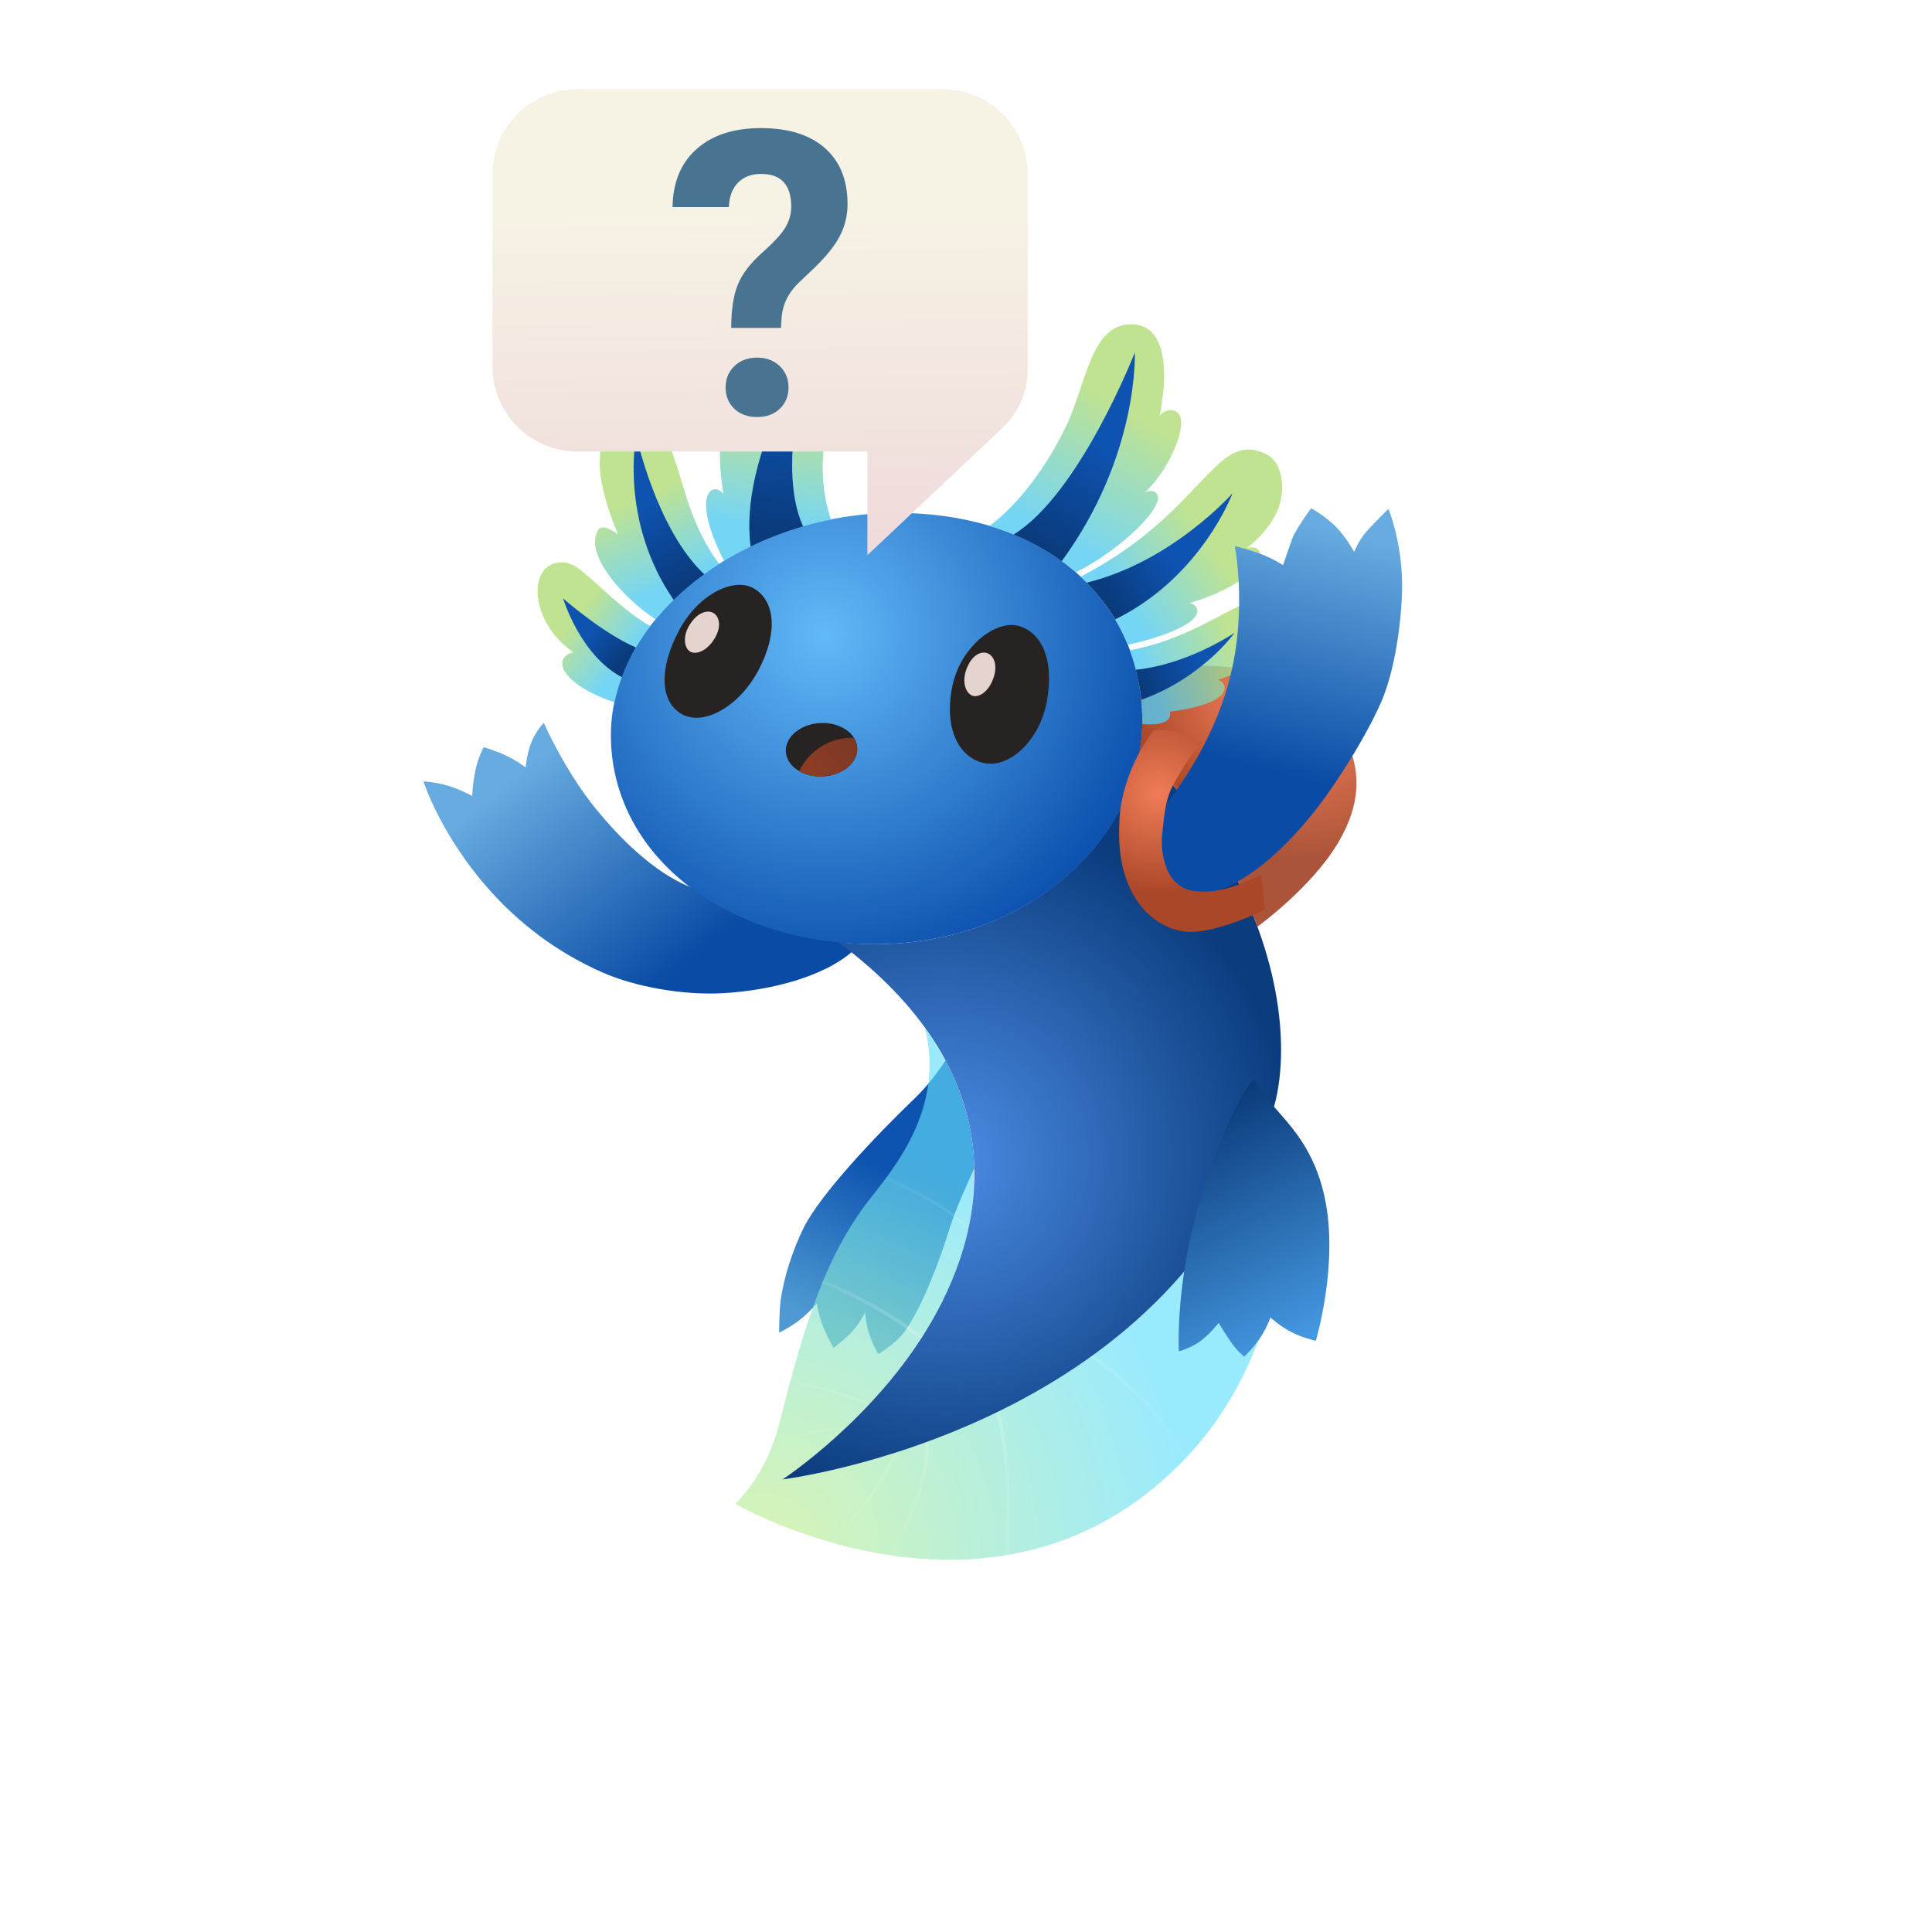 <svg stroke-miterlimit="10" style="fill-rule:nonzero;clip-rule:evenodd;stroke-linecap:round;stroke-linejoin:round" viewBox="0 0 1134 1134" xml:space="preserve" xmlns="http://www.w3.org/2000/svg" xmlns:vectornator="http://vectornator.io">
  <defs>
    <filter color-interpolation-filters="sRGB" filterUnits="userSpaceOnUse" height="1203.52" id="b" width="1203.52" x="-32.49" y="-32.799">
      <feDropShadow dx="2.27" dy="1.961" flood-color="#0a1e3b" flood-opacity=".397" in="SourceGraphic" result="Shadow" stdDeviation="13.904"/>
    </filter>
    <filter color-interpolation-filters="sRGB" filterUnits="userSpaceOnUse" height="241.739" id="d" width="183.961" x="424.863" y="589.781">
      <feDropShadow dx="2.27" dy="1.961" flood-color="#0a1e3b" flood-opacity=".397" in="SourceGraphic" result="Shadow" stdDeviation="13.904"/>
    </filter>
    <filter color-interpolation-filters="sRGB" filterUnits="userSpaceOnUse" height="381.327" id="f" width="390.742" x="399.022" y="570.906">
      <feDropShadow dx="2.27" dy="1.961" flood-color="#0a1e3b" flood-opacity=".397" in="SourceGraphic" result="Shadow" stdDeviation="13.904"/>
    </filter>
    <filter color-interpolation-filters="sRGB" filterUnits="userSpaceOnUse" height="291.989" id="h" width="334.802" x="399.022" y="657.812">
      <feDropShadow dx="2.27" dy="1.961" flood-color="#0a1e3b" flood-opacity=".397" in="SourceGraphic" result="Shadow" stdDeviation="13.904"/>
    </filter>
    <filter color-interpolation-filters="sRGB" filterUnits="userSpaceOnUse" height="228.338" id="j" width="321.075" x="216.065" y="391.546">
      <feDropShadow dx="2.27" dy="1.961" flood-color="#0a1e3b" flood-opacity=".397" in="SourceGraphic" result="Shadow" stdDeviation="13.904"/>
    </filter>
    <filter color-interpolation-filters="sRGB" filterUnits="userSpaceOnUse" height="497.314" id="l" width="362.155" x="426.804" y="407.769">
      <feDropShadow dx="2.27" dy="1.961" flood-color="#0a1e3b" flood-opacity=".397" in="SourceGraphic" result="Shadow" stdDeviation="13.904"/>
    </filter>
    <filter color-interpolation-filters="sRGB" filterUnits="userSpaceOnUse" height="322.667" id="n" width="381.456" x="326.077" y="268.262">
      <feDropShadow dx="2.27" dy="1.961" flood-color="#0a1e3b" flood-opacity=".397" in="SourceGraphic" result="Shadow" stdDeviation="13.904"/>
    </filter>
    <filter color-interpolation-filters="sRGB" filterUnits="userSpaceOnUse" height="233.052" id="p" width="157.987" x="659.317" y="600">
      <feDropShadow dx="2.27" dy="1.961" flood-color="#0a1e3b" flood-opacity=".397" in="SourceGraphic" result="Shadow" stdDeviation="13.904"/>
    </filter>
    <filter color-interpolation-filters="sRGB" filterUnits="userSpaceOnUse" height="228.302" id="r" width="218.26" x="621.866" y="411.156">
      <feDropShadow dx="2.27" dy="1.961" flood-color="#0a1e3b" flood-opacity=".397" in="SourceGraphic" result="Shadow" stdDeviation="13.904"/>
    </filter>
    <filter color-interpolation-filters="sRGB" filterUnits="userSpaceOnUse" height="222.597" id="t" width="198.642" x="634.585" y="358.025">
      <feDropShadow dx="2.27" dy="1.961" flood-color="#0a1e3b" flood-opacity=".397" in="SourceGraphic" result="Shadow" stdDeviation="13.904"/>
    </filter>
    <filter color-interpolation-filters="sRGB" filterUnits="userSpaceOnUse" height="151.665" id="w" width="135.711" x="280.781" y="295.3">
      <feDropShadow dx="0" dy="0" flood-color="#b4d492" flood-opacity=".599" in="SourceGraphic" result="Shadow" stdDeviation="13.904"/>
    </filter>
    <filter color-interpolation-filters="sRGB" filterUnits="userSpaceOnUse" height="196.142" id="y" width="142.391" x="314.507" y="202.261">
      <feDropShadow dx="0" dy="0" flood-color="#b4d492" flood-opacity=".599" in="SourceGraphic" result="Shadow" stdDeviation="13.904"/>
    </filter>
    <filter color-interpolation-filters="sRGB" filterUnits="userSpaceOnUse" height="212.817" id="A" width="147.885" x="379.663" y="151.211">
      <feDropShadow dx="0" dy="0" flood-color="#b4d492" flood-opacity=".599" in="SourceGraphic" result="Shadow" stdDeviation="13.904"/>
    </filter>
    <filter color-interpolation-filters="sRGB" filterUnits="userSpaceOnUse" height="215.093" id="C" width="182.101" x="545.971" y="155.591">
      <feDropShadow dx="0" dy="0" flood-color="#b4d492" flood-opacity=".599" in="SourceGraphic" result="Shadow" stdDeviation="13.904"/>
    </filter>
    <filter color-interpolation-filters="sRGB" filterUnits="userSpaceOnUse" height="184.083" id="E" width="187.854" x="599.44" y="229.07">
      <feDropShadow dx="0" dy="0" flood-color="#b4d492" flood-opacity=".599" in="SourceGraphic" result="Shadow" stdDeviation="13.904"/>
    </filter>
    <filter color-interpolation-filters="sRGB" filterUnits="userSpaceOnUse" height="144.096" id="G" width="166.721" x="628.315" y="315.866">
      <feDropShadow dx="0" dy="0" flood-color="#b4d492" flood-opacity=".599" in="SourceGraphic" result="Shadow" stdDeviation="13.904"/>
    </filter>
    <filter color-interpolation-filters="sRGB" filterUnits="userSpaceOnUse" height="115.739" id="I" width="112.271" x="295.752" y="316.507">
      <feDropShadow dx="0" dy="0" flood-color="#b4d492" flood-opacity=".599" in="SourceGraphic" result="Shadow" stdDeviation="13.904"/>
    </filter>
    <filter color-interpolation-filters="sRGB" filterUnits="userSpaceOnUse" height="165.989" id="K" width="110.97" x="337.146" y="220.913">
      <feDropShadow dx="0" dy="0" flood-color="#b4d492" flood-opacity=".599" in="SourceGraphic" result="Shadow" stdDeviation="13.904"/>
    </filter>
    <filter color-interpolation-filters="sRGB" filterUnits="userSpaceOnUse" height="186.989" id="M" width="106.202" x="405.04" y="168.57">
      <feDropShadow dx="0" dy="0" flood-color="#b4d492" flood-opacity=".599" in="SourceGraphic" result="Shadow" stdDeviation="13.904"/>
    </filter>
    <filter color-interpolation-filters="sRGB" filterUnits="userSpaceOnUse" height="191.989" id="O" width="140.704" x="560.158" y="172.163">
      <feDropShadow dx="0" dy="0" flood-color="#b4d492" flood-opacity=".599" in="SourceGraphic" result="Shadow" stdDeviation="13.904"/>
    </filter>
    <filter color-interpolation-filters="sRGB" filterUnits="userSpaceOnUse" height="143.583" id="Q" width="155.177" x="603.033" y="254.726">
      <feDropShadow dx="0" dy="0" flood-color="#b4d492" flood-opacity=".599" in="SourceGraphic" result="Shadow" stdDeviation="13.904"/>
    </filter>
    <filter color-interpolation-filters="sRGB" filterUnits="userSpaceOnUse" height="108.864" id="S" width="127.552" x="631.877" y="336.632">
      <feDropShadow dx="0" dy="0" flood-color="#b4d492" flood-opacity=".599" in="SourceGraphic" result="Shadow" stdDeviation="13.904"/>
    </filter>
    <filter color-interpolation-filters="sRGB" filterUnits="userSpaceOnUse" height="297.683" id="V" width="222.479" x="637.51" y="265.52">
      <feDropShadow dx="2.27" dy="1.961" flood-color="#0a1e3b" flood-opacity=".397" in="SourceGraphic" result="Shadow" stdDeviation="13.904"/>
    </filter>
    <filter color-interpolation-filters="sRGB" filterUnits="userSpaceOnUse" height="188.258" id="X" width="155.179" x="624.374" y="395.461">
      <feDropShadow dx="2.27" dy="1.961" flood-color="#0a1e3b" flood-opacity=".397" in="SourceGraphic" result="Shadow" stdDeviation="13.904"/>
    </filter>
    <filter color-interpolation-filters="sRGB" filterUnits="userSpaceOnUse" height="330.421" id="Z" width="371.113" x="263.177" y="26.141">
      <feDropShadow dx="2.608" dy="2.25" flood-color="#000" flood-opacity=".4" in="SourceGraphic" result="Shadow" stdDeviation="11.385"/>
    </filter>
    <linearGradient gradientTransform="rotate(116.898 53.754 509.933) scale(97.36)" gradientUnits="userSpaceOnUse" id="c" x1="0" x2="1" y1="0" y2="0">
      <stop offset="0" stop-color="#0e53b0"/>
      <stop offset="1" stop-color="#4e99d2"/>
    </linearGradient>
    <linearGradient gradientTransform="scale(-148.89 148.89) rotate(-51.898 2.676 4.622)" gradientUnits="userSpaceOnUse" id="i" x1="0" x2="1" y1="0" y2="0">
      <stop offset="0" stop-color="#094ba5"/>
      <stop offset="1" stop-color="#67abe0"/>
    </linearGradient>
    <linearGradient gradientTransform="scale(-152.484) rotate(63.285 1.66 -6.704)" gradientUnits="userSpaceOnUse" id="o" x1="0" x2="1" y1="0" y2="0">
      <stop offset="0" stop-color="#479ce5"/>
      <stop offset="1" stop-color="#0c3c7c"/>
    </linearGradient>
    <linearGradient gradientTransform="scale(110.767) rotate(54.272 -1.261 8.453)" gradientUnits="userSpaceOnUse" id="q" x1="0" x2="1" y1="0" y2="0">
      <stop offset="0" stop-color="#0e53b0"/>
      <stop offset="1" stop-color="#4e99d2"/>
    </linearGradient>
    <linearGradient gradientTransform="scale(41.132) rotate(38.096 -8.708 16.265)" gradientUnits="userSpaceOnUse" id="v" x1="0" x2="1" y1="0" y2="0">
      <stop offset="0" stop-color="#b0dc75"/>
      <stop offset=".913" stop-color="#53cbf2"/>
    </linearGradient>
    <linearGradient gradientTransform="rotate(65.886 -37.742 435.084) scale(59.58)" gradientUnits="userSpaceOnUse" id="x" x1="0" x2="1" y1="0" y2="0">
      <stop offset="0" stop-color="#b0dc75"/>
      <stop offset=".913" stop-color="#53cbf2"/>
    </linearGradient>
    <linearGradient gradientTransform="scale(-75.447) rotate(-84.485 -4.803 1.767)" gradientUnits="userSpaceOnUse" id="z" x1="0" x2="1" y1="0" y2="0">
      <stop offset="0" stop-color="#b0dc75"/>
      <stop offset=".913" stop-color="#53cbf2"/>
    </linearGradient>
    <linearGradient gradientTransform="rotate(120.97 262.312 305.488) scale(94.189)" gradientUnits="userSpaceOnUse" id="B" x1="0" x2="1" y1="0" y2="0">
      <stop offset="0" stop-color="#b0dc75"/>
      <stop offset=".913" stop-color="#53cbf2"/>
    </linearGradient>
    <linearGradient gradientTransform="rotate(145.66 304.75 265.477) scale(66.72)" gradientUnits="userSpaceOnUse" id="D" x1="0" x2="1" y1="0" y2="0">
      <stop offset="0" stop-color="#b0dc75"/>
      <stop offset=".913" stop-color="#53cbf2"/>
    </linearGradient>
    <linearGradient gradientTransform="scale(-61.53) rotate(-24.066 -20.23 24.592)" gradientUnits="userSpaceOnUse" id="F" x1="0" x2="1" y1="0" y2="0">
      <stop offset="0" stop-color="#b0dc75"/>
      <stop offset=".913" stop-color="#53cbf2"/>
    </linearGradient>
    <linearGradient gradientTransform="rotate(41.795 -315.529 638.945) scale(24.144)" gradientUnits="userSpaceOnUse" id="H" x1="0" x2="1" y1="0" y2="0">
      <stop offset="0" stop-color="#0e53b0"/>
      <stop offset="1" stop-color="#0a3b7d"/>
    </linearGradient>
    <linearGradient gradientTransform="scale(50.375) rotate(63.99 -.96 8.967)" gradientUnits="userSpaceOnUse" id="J" x1="0" x2="1" y1="0" y2="0">
      <stop offset="0" stop-color="#0e53b0"/>
      <stop offset="1" stop-color="#0a3b7d"/>
    </linearGradient>
    <linearGradient gradientTransform="rotate(96.199 125.041 325.905) scale(73.246)" gradientUnits="userSpaceOnUse" id="L" x1="0" x2="1" y1="0" y2="0">
      <stop offset="0" stop-color="#0e53b0"/>
      <stop offset="1" stop-color="#0a3b7d"/>
    </linearGradient>
    <linearGradient gradientTransform="rotate(-58.255 593.671 -389.517) scale(66.956)" gradientUnits="userSpaceOnUse" id="N" x1="0" x2="1" y1="0" y2="0">
      <stop offset="0" stop-color="#0a3b7d"/>
      <stop offset="1" stop-color="#0e53b1"/>
    </linearGradient>
    <linearGradient gradientTransform="rotate(-33.845 903.23 -894.897) scale(41.923)" gradientUnits="userSpaceOnUse" id="P" x1="0" x2="1" y1="0" y2="0">
      <stop offset="0" stop-color="#0a3b7d"/>
      <stop offset="1" stop-color="#0e53b1"/>
    </linearGradient>
    <linearGradient gradientTransform="scale(-36.149) rotate(-21.631 -37.823 45.572)" gradientUnits="userSpaceOnUse" id="R" x1="0" x2="1" y1="0" y2="0">
      <stop offset="0" stop-color="#0e53b0"/>
      <stop offset="1" stop-color="#0a3b7d"/>
    </linearGradient>
    <linearGradient gradientTransform="matrix(-46.217 37.05 -38.472 -44.508 512.301 442.123)" gradientUnits="userSpaceOnUse" id="T" x1="0" x2="1" y1="0" y2="0">
      <stop offset="0" stop-color="#793825"/>
      <stop offset="1" stop-color="#993f24"/>
    </linearGradient>
    <linearGradient gradientTransform="scale(146.593) rotate(-75.405 4.48 -1.696)" gradientUnits="userSpaceOnUse" id="U" x1="0" x2="1" y1="0" y2="0">
      <stop offset="0" stop-color="#094ba5"/>
      <stop offset="1" stop-color="#67abe0"/>
    </linearGradient>
    <linearGradient gradientTransform="matrix(2.444 186.566 -197.306 2.379 546.221 126.557)" gradientUnits="userSpaceOnUse" id="Y" x1="0" x2="1" y1="0" y2="0">
      <stop offset="0" stop-color="#f6f2e4"/>
      <stop offset="1" stop-color="#efdbdb"/>
    </linearGradient>
    <radialGradient cx="0" cy="0" gradientTransform="rotate(-35.699 1635.06 -240.425) scale(253.01)" gradientUnits="userSpaceOnUse" id="e" r="1">
      <stop offset="0" stop-color="#c3ee89"/>
      <stop offset="1" stop-color="#60defe"/>
    </radialGradient>
    <radialGradient cx="0" cy="0" gradientTransform="rotate(145.27 159.332 489.742) scale(139.145)" gradientUnits="userSpaceOnUse" id="g" r="1">
      <stop offset="0" stop-color="#fff"/>
      <stop offset="1" stop-color="#fff" stop-opacity="0"/>
    </radialGradient>
    <radialGradient cx="0" cy="0" gradientTransform="scale(205.041) rotate(3.506 -52.88 45.856)" gradientUnits="userSpaceOnUse" id="k" r="1">
      <stop offset="0" stop-color="#4c8de5"/>
      <stop offset="1" stop-color="#0b3c7e"/>
    </radialGradient>
    <radialGradient cx="0" cy="0" gradientTransform="rotate(45.17 -206.061 767.908) scale(197.053)" gradientUnits="userSpaceOnUse" id="m" r="1">
      <stop offset="0" stop-color="#62b9f8"/>
      <stop offset="1" stop-color="#0e53b0"/>
    </radialGradient>
    <radialGradient cx="0" cy="0" gradientTransform="rotate(78.571 125.67 679.203) scale(83.649)" gradientUnits="userSpaceOnUse" id="s" r="1">
      <stop offset="0" stop-color="#f07c57"/>
      <stop offset="1" stop-color="#ab5439"/>
    </radialGradient>
    <radialGradient cx="0" cy="0" gradientTransform="scale(68.495) rotate(80.676 1.844 9.28)" gradientUnits="userSpaceOnUse" id="u" r="1">
      <stop offset="0" stop-color="#f07c57"/>
      <stop offset="1" stop-color="#aa4728"/>
    </radialGradient>
    <radialGradient cx="0" cy="0" gradientTransform="scale(59.469) rotate(39.23 -5.269 19.952)" gradientUnits="userSpaceOnUse" id="W" r="1">
      <stop offset="0" stop-color="#f07c57"/>
      <stop offset="1" stop-color="#aa4728"/>
    </radialGradient>
  </defs>
  <clipPath id="a">
    <path d="M0 0h1134v1134H0z"/>
  </clipPath>
  <path d="M554.888 622.58c-4.303 6.55-10.414 14.819-18.125 22.219-23.241 22.3-55.544 56.6-65.063 75.906-6.828 13.848-11.588 29.417-13.437 42.094-1.011 6.924-.907 19.375-.907 19.375s6.432-3.068 11.938-7.344 10.094-9.75 10.094-9.75.857 5.954 3.312 12.469c2.455 6.514 6.5 13.562 6.5 13.562s6.623-4.672 11.281-9.906c4.658-5.234 7.375-11.031 7.375-11.031s.157 5.913 2.063 12.062c1.906 6.15 5.562 12.563 5.562 12.563s7.326-4.243 13.063-10.313c5.736-6.07 17.175-26.067 29.094-64.25 3.157-10.114 8.853-22.579 14.156-34.344-.459-20.676-5.553-41.99-16.906-63.312Z" fill="url(#c)" filter="url(#d)" vectornator:shadowAngle=".713" vectornator:shadowColor="#0a1e3b" vectornator:shadowOffset="3" vectornator:shadowOpacity=".397" vectornator:shadowRadius="27.808" vectornator:layerName="Bein R"/>
  <path d="M543.013 603.705c12.656 50.992-24.074 88.284-35.938 104.625-21.463 29.562-33.81 63.83-49.5 126.687-7.988 32.004-26.063 47.594-26.062 47.594 0 0 155.776 90.623 266.468-28.937 50.229-54.253 64.998-135.547 48-198.782-60.004 185.652-286.687 213.469-286.687 213.469s54.595-35.676 87.469-92.656c27.813-48.21 39.935-111.077-3.75-172Z" fill="url(#e)" filter="url(#f)" vectornator:shadowAngle=".713" vectornator:shadowColor="#0a1e3b" vectornator:shadowOffset="3" vectornator:shadowOpacity=".397" vectornator:shadowRadius="27.808" opacity=".8" vectornator:layerName="Flosse 2"/>
  <path d="M520.638 690.611c-.508.692-.969 1.396-1.469 2.063 7.829 3.303 19.923 8.585 30.562 15.093 9.848 6.025 15.124 10.698 18.407 13.907.139-.635.274-1.27.406-1.907-8.261-7.529-23.692-18.767-47.906-29.156Zm-37.25 60.75c-.259.619-.494 1.248-.75 1.875 6.726 2.859 18.113 7.861 30.5 14.875 13.483 7.636 22.974 14.736 27.218 18 .364-.559.703-1.154 1.063-1.719-15.49-12.805-41.088-26.196-58.031-33.031Zm158.468 43.656c-.592.431-1.187.856-1.781 1.282 8.043 5.866 21.932 16.717 33.406 29.781 9.435 10.742 16.595 22.31 21.344 30.781.651-.674 1.321-1.28 1.969-1.969-8.711-14.983-24.79-38.005-54.938-59.875Zm-177.5 14.844c-.136.498-.27 1.03-.406 1.531 3.715.725 9.245 1.895 17.688 4.282 11.479 3.246 24.364 7.609 28.062 8.875.31-.329.627-.668.938-1-13.852-5.246-27.9-9.755-46.282-13.688Zm122.25 18.094c-.661.325-1.339.68-2 1 1.344 5.432 4.361 18.45 5.625 37.156 1.369 20.259.178 40.965-.187 46.719.842-.137 1.688-.288 2.531-.438.992-34.183-.513-63.576-5.969-84.437Zm-90.937 9.844c-14.37.501-27.07 3.853-41.688 8.875-.245.669-.529 1.225-.781 1.875 6.479-2.407 14.718-5.253 22.594-7.063 9.292-2.135 15.325-2.273 19.187-2.187.515-.481 1.043-1.009 1.563-1.5-.286.007-.591-.01-.875 0Zm49.219 8c-.668.245-1.338.509-2 .75.256 4.495.12 15.132-4.875 30.312-5.034 15.296-13.387 30.634-16.282 35.844.818.125 1.614.258 2.438.375 7.081-13.736 22.872-44.658 20.719-67.281Zm-17.75 6.187c-.701.227-1.37.436-2.063.656-1.016 2.283-5.192 11.449-14.437 24.438-8.336 11.711-18.241 23.094-22.75 28.219.747.213 1.585.384 2.343.593 18.533-20.763 30.977-40.378 36.907-53.906Zm-26.813 7.875c-.792.205-1.695.46-2.469.656-2.156 2.617-8.622 10.323-17.875 18.782-8.286 7.575-16.12 13.351-20.312 16.375.58.23 1.248.487 1.844.718 10.37-7.737 22.071-16.269 38.812-36.531Zm-38.594 8.125c-.422.057-2.437.375-2.437.375s.421-.302.437-.312c-4.043 2.158-21.988 11.765-25.5 13.281-1.508.651-1.368.55-2.406.969-.025.022-.313.312-.312.312 0 0 1.362.696 1.625.844 10.718-4.914 26.668-14.323 28.593-15.469Z" fill="url(#g)" filter="url(#h)" vectornator:shadowAngle=".713" vectornator:shadowColor="#0a1e3b" vectornator:shadowOffset="3" vectornator:shadowOpacity=".397" vectornator:shadowRadius="27.808" opacity=".5" vectornator:layerName="Flosse 1"/>
  <path d="M424.538 582.945c-23.335 1.345-51.583-3.659-70.817-12.118-28.438-12.506-49.891-30.121-65.75-47.695-29.164-32.315-39.416-64.488-39.416-64.488s7.114.371 14.276 2.505 14.365 6.013 14.365 6.013.071-6.47 1.905-15.303c1.437-6.923 4.768-13.3 4.768-13.3s6.748 1.894 13.318 5.006c6.569 3.113 11.302 6.893 11.302 6.893s.819-8.212 3.258-14.384c2.967-7.504 7.446-11.729 7.446-11.729s12.592 28.626 31.186 51.21c12.628 15.338 32.608 36.076 54.32 44.928 21.712 8.851 49.369 12.795 68.363 18.113 4.867 1.362 30.29 17.258 26.701 20.341-16.228 13.939-46.125 22.329-75.225 24.008Z" fill="url(#i)" filter="url(#j)" vectornator:shadowAngle=".713" vectornator:shadowColor="#0a1e3b" vectornator:shadowOffset="3" vectornator:shadowOpacity=".397" vectornator:shadowRadius="27.808" vectornator:layerName="Arm R"/>
  <path d="M654.263 480.455c-25.202 42.951-77.716 73.75-140.594 73.75-7.381 0-14.543-.475-21.594-1.188 100.662 74.988 90.34 160.89 54.688 222.688-32.874 56.98-87.469 92.656-87.469 92.656s230.711-28.197 288.312-218.187c5.744-18.946 11.366-69.084-22.742-136.49-34.108-67.406-55.478-73.116-55.478-73.116s-4.948 18.566-15.123 39.887Z" fill="url(#k)" filter="url(#l)" vectornator:shadowAngle=".713" vectornator:shadowColor="#0a1e3b" vectornator:shadowOffset="3" vectornator:shadowOpacity=".397" vectornator:shadowRadius="27.808" vectornator:layerName="Körper"/>
  <path d="M358.567 431.473c0-70.086 79.154-130.412 167.594-130.412 88.441 0 144.342 52.21 144.342 122.296 0 70.086-68.405 130.851-156.846 130.851-88.44 0-155.09-52.649-155.09-122.735Z" fill="url(#m)" filter="url(#n)" vectornator:shadowAngle=".713" vectornator:shadowColor="#0a1e3b" vectornator:shadowOffset="3" vectornator:shadowOpacity=".397" vectornator:shadowRadius="27.808" vectornator:layerName="Kopf"/>
  <path d="m735.825 632.799-.875 1.156c-11.188 15.923-21.996 42.572-29.875 68.25-4.979 16.226-7.996 30.969-9.969 43.906-4.319 28.33-3.156 47.063-3.156 47.063s7.592-1.937 13.531-6.688c5.94-4.75 9.782-10.062 9.782-10.062s3.264 5.507 7.031 11.031c3.767 5.524 8 8.875 8 8.875s5.744-5.471 9.562-11.344c3.819-5.873 5.844-11.656 5.844-11.656s5.723 5.182 12.375 8.594c6.652 3.411 14.25 5.062 14.25 5.062s13.705-45.258 5.125-84.531c-5.946-27.218-19.032-40.648-29.687-52.906-4.72-5.43-9.073-10.768-11.938-16.75Z" fill="url(#o)" filter="url(#p)" vectornator:shadowAngle=".713" vectornator:shadowColor="#0a1e3b" vectornator:shadowOffset="3" vectornator:shadowOpacity=".397" vectornator:shadowRadius="27.808" vectornator:layerName="Bein L"/>
  <path d="M703.669 390.83c-11.51.094-23.781 1.458-36.594 4 2.173 9.106 3.438 18.611 3.438 28.531 0 6.989-.875 13.841-2.188 20.594 23.604 18.594 32.27 28.808 49.753 57.362 10.971 17.918 19.993 42.584 19.993 42.584s31.605-22.731 47.395-49.339c12.956-21.832 14.408-42.103 3.109-63.576-14.134-26.861-45.392-40.479-84.906-40.156Z" fill="url(#s)" filter="url(#t)" vectornator:shadowAngle=".713" vectornator:shadowColor="#0a1e3b" vectornator:shadowOffset="3" vectornator:shadowOpacity=".397" vectornator:shadowRadius="27.808" vectornator:layerName="Rucksack 3"/>
  <path d="M703.669 390.83c-11.51.094-23.781 1.458-36.594 4 2.173 9.106 3.437 18.611 3.438 28.531 0 6.989-.875 13.841-2.188 20.594 19.039 6.205 38.41 37.405 53.704 64.212 22.351-17.995 42.443-84.055 19.452-112.431-11.353-3.291-24.008-5.019-37.812-4.906Z" fill="url(#u)" vectornator:layerName="Rucksack 2"/>
  <g opacity=".8" vectornator:layerName="Fühler 2">
    <path d="M330.263 330.08c-5.407-.286-9.701 2.57-11.657 5.562-5.634 8.622-2.612 21.263 1.938 29.657 6.21 11.458 15.875 17.5 15.875 17.5s-6.074 1.281-6.375 6.093c-.508 8.102 13.467 17.821 30.75 23.313 3.317-15.898 10.538-30.968 20.937-44.625-15.732-9.121-28.425-22.831-40.812-32.938-3.789-3.091-7.413-4.39-10.656-4.562Z" fill="url(#v)" filter="url(#w)" vectornator:shadowAngle="1.571" vectornator:shadowColor="#b4d492" vectornator:shadowOffset="0" vectornator:shadowOpacity=".599" vectornator:shadowRadius="27.808"/>
    <path d="M369.794 237.142c-8.576 1.441-18.79 15.854-17.719 37.375.832 16.719 10.687 39.094 10.688 39.094-.001 0-9.062-6.906-11.625-2.625-8.869 14.812 15.699 40.738 33.75 52.656 10.139-12.329 22.706-23.437 37.25-32.687-6.602-8.412-14.252-22.525-20.125-41.906-6.969-22.997-13.517-47.116-28.688-51.719-1.122-.34-2.306-.393-3.531-.188Z" fill="url(#x)" filter="url(#y)" vectornator:shadowAngle="1.571" vectornator:shadowColor="#b4d492" vectornator:shadowOffset="0" vectornator:shadowOpacity=".599" vectornator:shadowRadius="27.808"/>
    <path d="M476.731 186.017c-3.64.239-6.805 1.328-8.062 1.938-29.712 14.418-29.344 57.906-29.344 57.906s-2.302-3.91-6-3.75c-17.168.742-8.687 47.781-8.687 47.781 0 .001-2.615-3.353-5.719-2.593-6.041 1.478-7.728 14.844 6.094 41.968 18.525-11.305 39.851-19.697 62.656-24.25-14.735-46.109 9.763-75.198 4.312-106.812-1.825-10.588-9.182-12.584-15.25-12.188Z" fill="url(#z)" filter="url(#A)" vectornator:shadowAngle="1.571" vectornator:shadowColor="#b4d492" vectornator:shadowOffset="0" vectornator:shadowOpacity=".599" vectornator:shadowRadius="27.808"/>
    <path d="M663.2 190.361c-23.108.668-25.678 35.508-37.687 60.313-10.777 22.259-26.826 44.756-44.782 58.093 19.887 5.986 37.059 15.198 50.782 27.157 25.951-12.897 54.379-40.042 47-46.657-2.592-2.322-6.563-.25-6.563-.25s6.741-5.882 12.5-15.781c7.417-12.748 13.47-30.408 4.031-32.375-4.616-.962-7.875 3.125-7.875 3.125s12.657-54.493-17.406-53.625Z" fill="url(#B)" filter="url(#C)" vectornator:shadowAngle="1.571" vectornator:shadowColor="#b4d492" vectornator:shadowOffset="0" vectornator:shadowOpacity=".599" vectornator:shadowRadius="27.808"/>
    <path d="M732.856 263.83c-22.293-.083-34.909 41.694-98.656 74.687 12.168 11.304 21.48 24.767 27.625 39.875 11.546-2.08 42.293-10.965 40.875-20.281-.586-3.848-4.625-4.156-4.625-4.156s14.577-3.915 26.125-10.938c9.176-5.579 17.116-13.877 15-19.281-1.467-3.746-7.344-2.156-7.344-2.156s13.405-9.337 18.688-23.781c3.857-10.548 2.406-26.238-7-31.032-3.906-1.99-7.405-2.925-10.688-2.937Z" fill="url(#D)" filter="url(#E)" vectornator:shadowAngle="1.571" vectornator:shadowColor="#b4d492" vectornator:shadowOffset="0" vectornator:shadowOpacity=".599" vectornator:shadowRadius="27.808"/>
    <path d="M746.731 350.642c-4.084-.151-8.438.794-12.375 2.188-16.904 5.985-37.99 22.767-71.281 28.844 4.782 12.901 7.438 26.861 7.438 41.687 0 .548-.086 1.079-.094 1.625 19.58 1.705 16.187-7.25 16.187-7.25s32.356-3.475 32.188-14.062c-.057-3.599-3.906-4.688-3.906-4.688-.001 0 18.669-5.54 32.125-16.187 12.199-9.654 16.655-21.485 10.531-27.782-2.895-2.975-6.729-4.223-10.813-4.375Z" fill="url(#F)" filter="url(#G)" vectornator:shadowAngle="1.571" vectornator:shadowColor="#b4d492" vectornator:shadowOffset="0" vectornator:shadowOpacity=".599" vectornator:shadowRadius="27.808"/>
  </g>
  <g vectornator:layerName="Fühler 1">
    <path d="M330.513 351.267s10.039 33.344 34.5 46.219c2.231-5.967 4.947-11.811 8.25-17.437-19.248-8.196-42.75-28.782-42.75-28.782Z" fill="url(#H)" filter="url(#I)" vectornator:shadowAngle="1.571" vectornator:shadowColor="#b4d492" vectornator:shadowOffset="0" vectornator:shadowOpacity=".599" vectornator:shadowRadius="27.808"/>
    <path d="M373.45 255.674s-10.227 49.587 21.969 96.468c5.494-5.37 11.492-10.413 17.937-15.093-28.016-26.294-39.906-81.375-39.906-81.375Z" fill="url(#J)" filter="url(#K)" vectornator:shadowAngle="1.571" vectornator:shadowColor="#b4d492" vectornator:shadowOffset="0" vectornator:shadowOpacity=".599" vectornator:shadowRadius="27.808"/>
    <path d="M476.481 203.33s-42.921 64.193-35.906 117.469c9.745-4.73 20.056-8.7 30.813-11.813-17.019-37.115 5.093-105.656 5.093-105.656Z" fill="url(#L)" filter="url(#M)" vectornator:shadowAngle="1.571" vectornator:shadowColor="#b4d492" vectornator:shadowOffset="0" vectornator:shadowOpacity=".599" vectornator:shadowRadius="27.808"/>
    <path d="M666.075 206.924s-32.325 82.972-71.156 106.843c10.363 4.261 19.838 9.493 28.25 15.625 45.5-62.077 42.906-122.468 42.906-122.468Z" fill="url(#N)" filter="url(#O)" vectornator:shadowAngle="1.571" vectornator:shadowColor="#b4d492" vectornator:shadowOffset="0" vectornator:shadowOpacity=".599" vectornator:shadowRadius="27.808"/>
    <path d="M723.45 289.486s-35.165 40.12-85.656 52.531c6.49 6.572 12.151 13.727 16.781 21.532 50.686-24.825 68.875-74.063 68.875-74.063Z" fill="url(#P)" filter="url(#Q)" vectornator:shadowAngle="1.571" vectornator:shadowColor="#b4d492" vectornator:shadowOffset="0" vectornator:shadowOpacity=".599" vectornator:shadowRadius="27.808"/>
    <path d="M724.669 371.392c0 .001-27.137 18.579-58.031 21.719 1.459 5.723 2.647 11.557 3.25 17.625 36.001-12.806 54.781-39.344 54.781-39.344Z" fill="url(#R)" filter="url(#S)" vectornator:shadowAngle="1.571" vectornator:shadowColor="#b4d492" vectornator:shadowOffset="0" vectornator:shadowOpacity=".599" vectornator:shadowRadius="27.808"/>
  </g>
  <g vectornator:layerName="Augen" fill="#272322">
    <path d="M398.891 369.44c11.34-20.919 32.325-31.157 44.078-23.781 11.752 7.376 13.976 25.349 2.254 47.661-11.098 21.125-32.224 33.356-45.334 25.667-12.406-7.276-13.349-26.763-.998-49.547Z" vectornator:layerName="Kurve 1"/>
    <path d="M558.893 403.219c4.548-23.355 25.272-39.412 38.695-35.898 13.423 3.514 21.404 19.365 16.908 44.165-4.256 23.48-22.317 39.752-37.129 36.346-14.016-3.223-23.428-19.175-18.474-44.613Z" vectornator:layerName="Kurve 2"/>
  </g>
  <g vectornator:layerName="Lichtreflexe" fill="#e5d4cd">
    <path d="M404.965 366.457c4.723-7.313 10.493-8.616 13.846-6.613 3.352 2.003 5.004 7.871.477 15.176-4.421 7.133-10.605 9.302-13.964 7.575-3.473-1.786-5.113-8.776-.359-16.138Z" vectornator:layerName="Kurve 1"/>
    <path d="M567.255 392.784c3.026-8.164 8.376-10.687 12.083-9.458 3.707 1.229 6.591 6.6 3.756 14.712-2.769 7.922-8.336 11.379-11.989 10.422-3.778-.991-6.895-7.459-3.85-15.676Z" vectornator:layerName="Kurve 2"/>
  </g>
  <g vectornator:layerName="Ebene 3">
    <path d="M461.255 441.178c-.463-8.655 8.537-16.172 20.103-16.791 11.566-.619 21.317 5.895 21.78 14.55.463 8.654-8.537 16.172-20.103 16.791-11.566.619-21.317-5.896-21.78-14.55Z" fill="#272322" vectornator:layerName="Oval 1"/>
  </g>
  <g vectornator:layerName="Zunge kopieren">
    <path d="M498.294 433.08c-1.62.078-3.436.304-5.406.75a34.437 34.437 0 0 0-23.75 18.719c3.806 2.2 8.645 3.469 13.906 3.187 11.566-.619 20.557-8.158 20.094-16.812-.112-2.083-.792-4.016-1.875-5.782-.927-.055-1.83-.117-2.969-.062Z" fill="url(#T)" vectornator:layerName="Kurve 3"/>
  </g>
  <g vectornator:layerName="Ebene 2">
    <path d="M693.919 526.463c-11.733-.37-17.251-5.922-21.488-11.428-6.312-8.203.862-29.033 7.944-37.722 13.143-16.127 33.433-45.527 42.135-81.926 9.283-38.834 2.295-74.854 2.295-74.854s4.902 1.059 13.525 4.015c8.622 2.956 14.758 7.172 14.759 7.172 0 0 5.661-16.479 5.917-16.963 4.2-7.961 10.594-16.437 10.594-16.437s8.237 4.495 14.535 10.901 10.676 14.743 10.675 14.743c0 0 2.801-7.091 7.516-12.282 4.716-5.192 12.602-12.98 12.602-12.98s7.801 18.413 8.026 43.83c.154 17.353-3.29 47.324-11.317 67.27-6.476 16.092-25.089 48.285-43.1 70.169-23.497 28.551-49.716 47.184-74.618 46.492Z" fill="url(#U)" filter="url(#V)" vectornator:layerName="Kurve 1" vectornator:shadowAngle=".713" vectornator:shadowColor="#0a1e3b" vectornator:shadowOffset="3" vectornator:shadowOpacity=".397" vectornator:shadowRadius="27.808"/>
  </g>
  <path d="M677.669 428.267s-15.752 18.023-20 46.094c-.447 2.951-1.705 17.62.281 29.469 4.362 26.028 19.657 40.106 36.5 42.844 16.843 2.738 48.072-12.74 48.072-12.74l-2.279-20.608s-19.297 10.782-34.781 10.006c-5.545-.277-10.125-.572-15.299-5.361-6.503-6.019-9.126-18.623-7.988-28.578 1.137-9.955 1.286-13.633 3.018-20.041 2.042-7.557 4.826-10.988 7.882-16.366 5.641-9.926 12.063-16.875 12.063-16.875s-6.415-4.128-13.282-6.094c-6.866-1.965-14.187-1.75-14.187-1.75Z" fill="url(#W)" filter="url(#X)" vectornator:shadowAngle=".713" vectornator:shadowColor="#0a1e3b" vectornator:shadowOffset="3" vectornator:shadowOpacity=".397" vectornator:shadowRadius="27.808" vectornator:layerName="Ebene 1"/>
  <g vectornator:layerName="Ebene 4">
    <path d="M339.032 52.355c-27.614 0-50 22.385-50 50v112.678c0 27.615 22.386 50 50 50h170.094v60.817l79.156-74.598h-.063c9.234-8.697 15-20.763 15-34.153V102.355c0-27.615-22.385-50-50-50H339.032Z" fill="url(#Y)" filter="url(#Z)" vectornator:layerName="Kurve 1" vectornator:shadowAngle=".712" vectornator:shadowColor="#000000" vectornator:shadowOffset="3.444" vectornator:shadowOpacity=".4" vectornator:shadowRadius="22.77"/>
    <path d="M429.201 192.463c0-10.638 1.291-19.109 3.875-25.416 2.583-6.306 7.313-12.518 14.189-18.634 6.877-6.117 11.454-11.093 13.734-14.93 2.279-3.837 3.419-7.883 3.419-12.138 0-12.841-5.927-19.262-17.78-19.262-5.622 0-10.124 1.729-13.505 5.186-3.381 3.457-5.148 8.225-5.3 14.304h-33.052c.152-14.513 4.844-25.872 14.076-34.078 9.232-8.206 21.825-12.309 37.781-12.309 16.108 0 28.607 3.894 37.497 11.682s13.335 18.787 13.335 32.995c0 6.458-1.444 12.556-4.331 18.292-2.888 5.737-7.94 12.1-15.158 19.091l-9.232 8.775c-5.775 5.547-9.08 12.043-9.916 19.489l-.456 6.953h-29.176Zm-3.305 34.989c0-5.091 1.728-9.289 5.185-12.594 3.457-3.305 7.883-4.958 13.278-4.958 5.395 0 9.821 1.653 13.278 4.958 3.457 3.305 5.185 7.503 5.185 12.594 0 5.015-1.69 9.156-5.071 12.423-3.382 3.267-7.845 4.901-13.392 4.901s-10.01-1.634-13.392-4.901c-3.381-3.267-5.071-7.408-5.071-12.423Z" fill="#487492" vectornator:layerName="Gruppieren 1"/>
  </g>
</svg>
